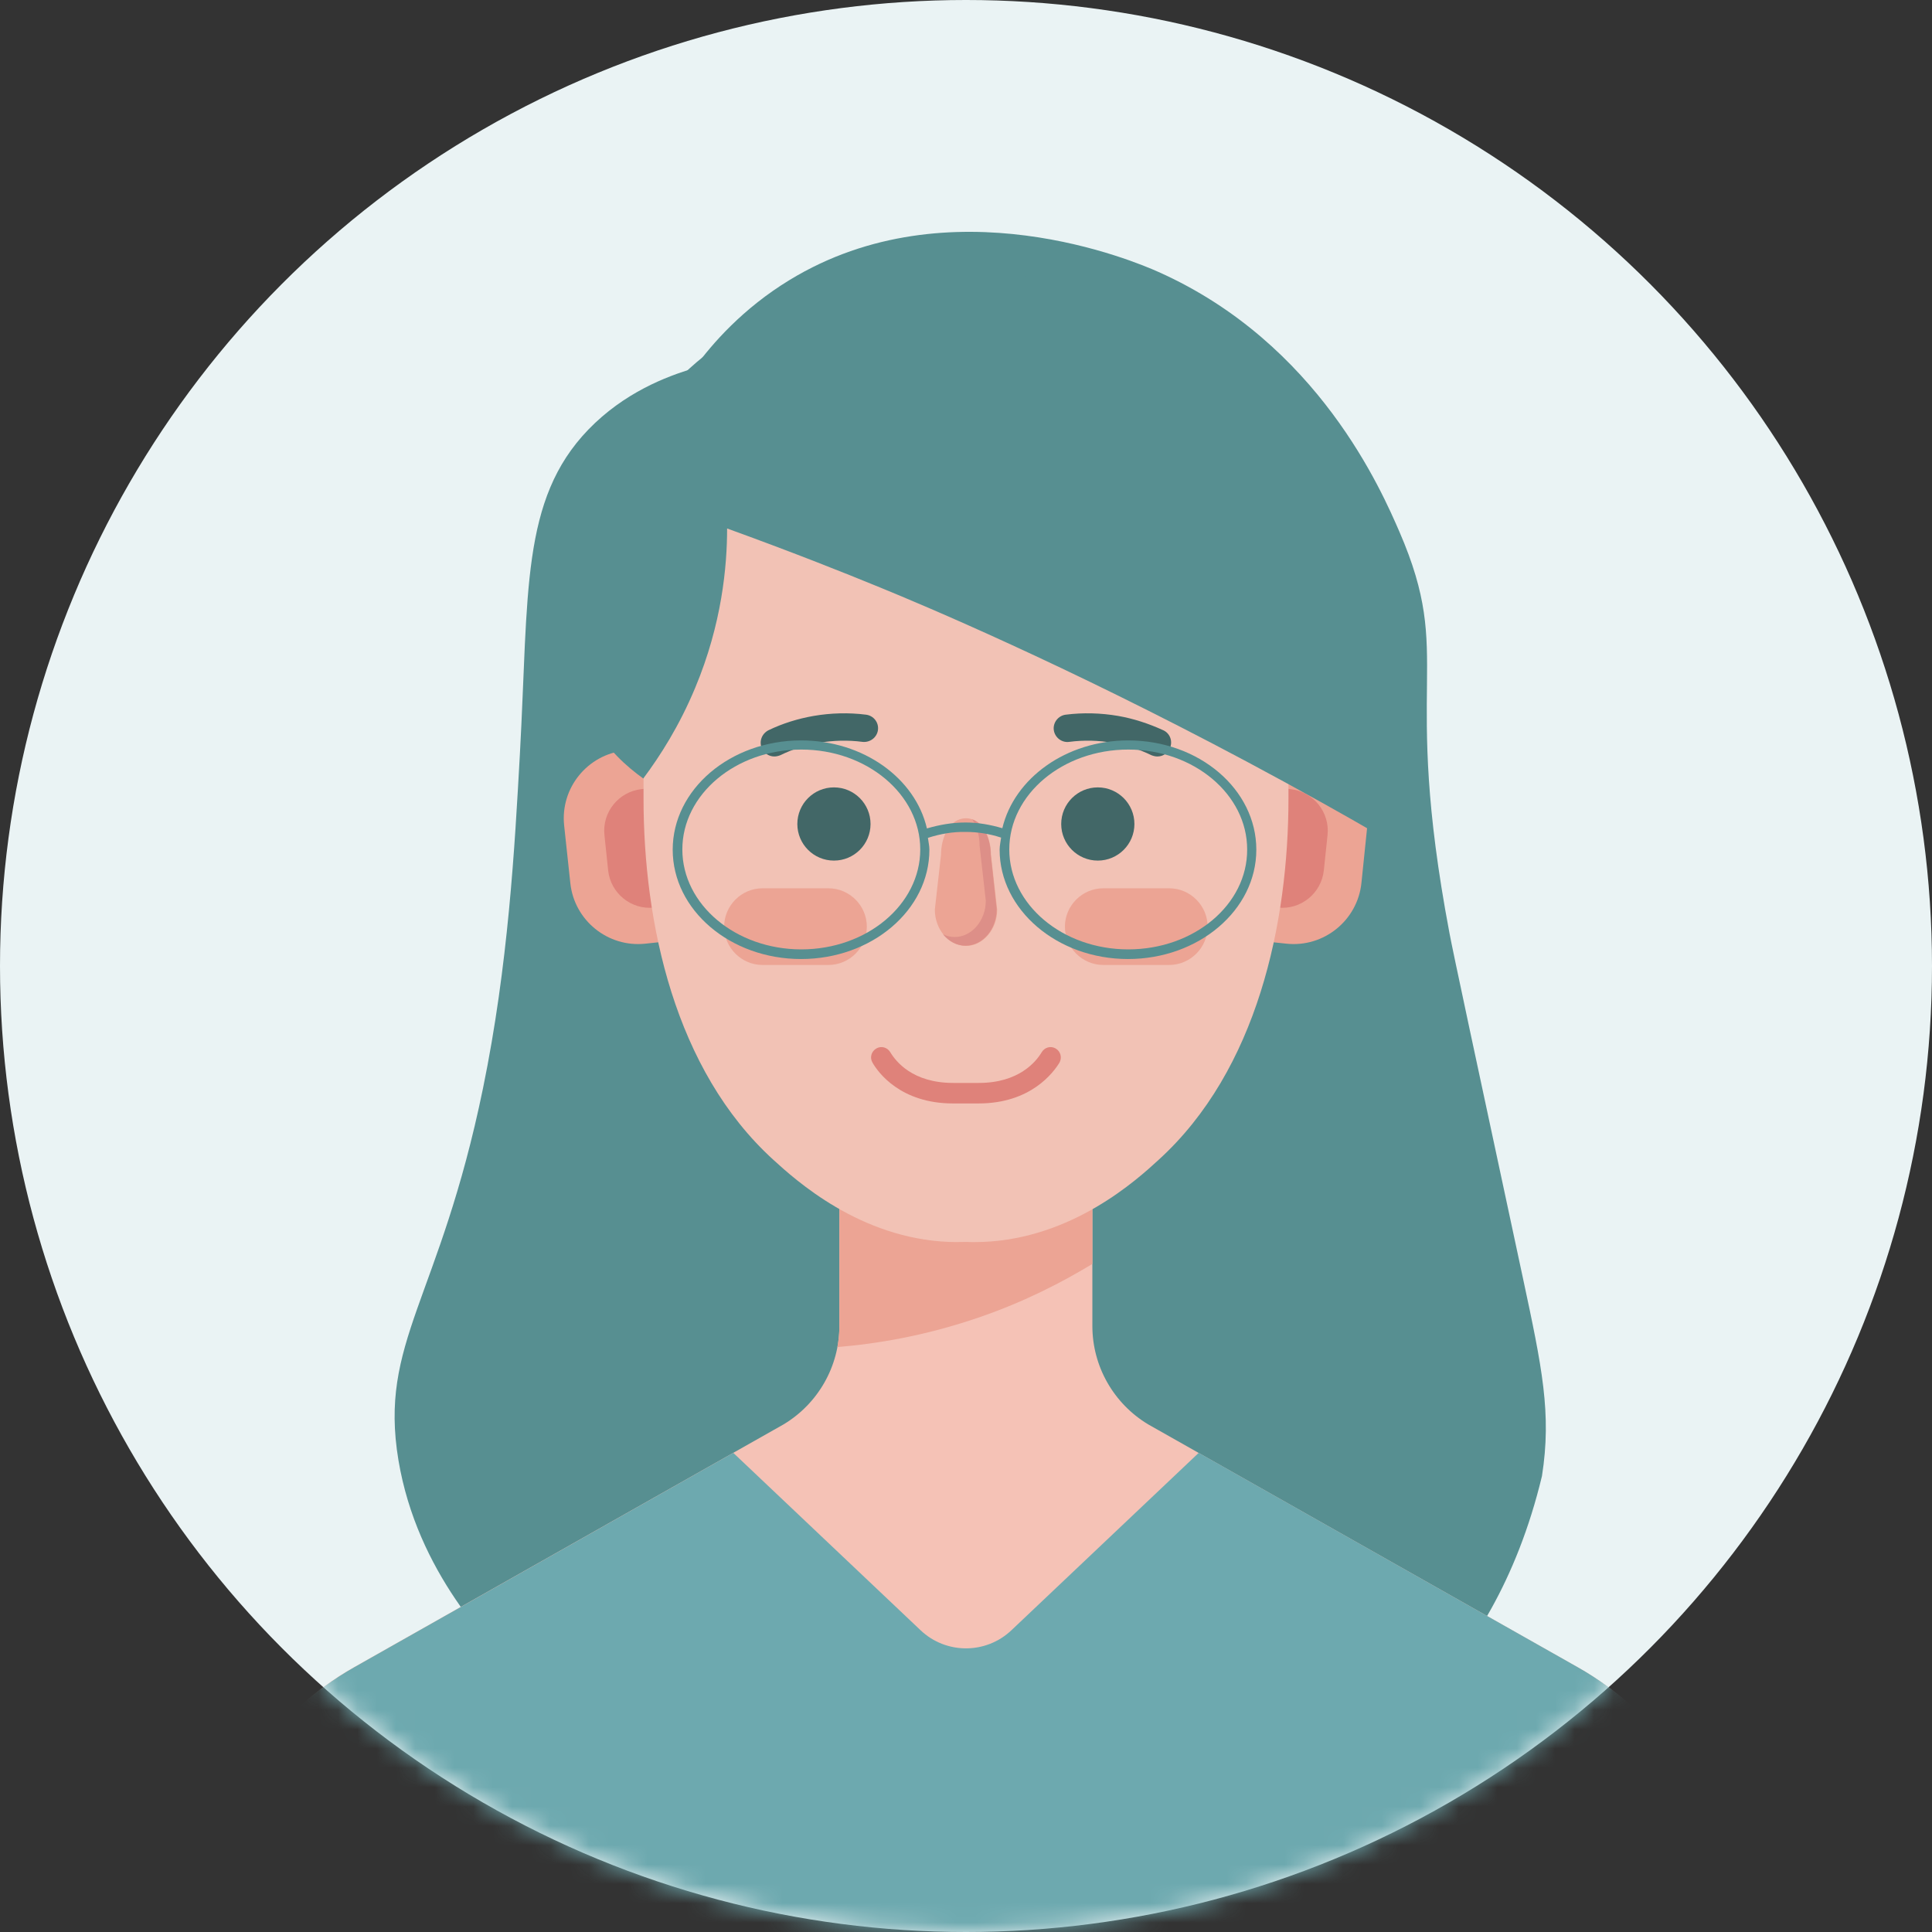 <svg width="100" height="100" viewBox="0 0 100 100" fill="none" xmlns="http://www.w3.org/2000/svg">
<rect x="0" y="0" width="100" height="100" fill="#333333" stroke="none"/>
<circle cx="50" cy="50" r="50" fill="#EAF3F4"/>
<mask id="mask0_2841_34726" style="mask-type:alpha" maskUnits="userSpaceOnUse" x="0" y="0" width="100" height="100">
<circle cx="50" cy="50" r="50" fill="#EAF3F4"/>
</mask>
<g mask="url(#mask0_2841_34726)">
<path d="M26.985 86.823C25.398 85.21 21.597 81.383 20.624 75.584C19.6 69.453 22.749 67.29 25.002 56.32C26.307 49.959 26.64 43.892 26.909 39.04C27.369 30.695 26.947 25.869 30.454 22.234C32.285 20.34 34.474 19.482 35.933 19.06C36.867 17.78 38.454 15.962 40.873 14.49C49.168 9.434 58.806 13.556 59.971 14.08C68.253 17.78 71.529 25.447 72.438 27.533C75.305 34.164 72.502 34.957 75.024 48.295C75.177 49.14 76.394 54.81 78.826 66.151C79.811 70.759 80.323 73.152 79.811 76.404C78.493 81.895 76.086 85.415 74.025 87.642C62.697 99.892 38.39 98.343 26.985 86.823Z" fill="#578F91"/>
<path d="M89.475 97.639C88.758 92.864 85.878 88.679 81.667 86.298L59.434 73.728C57.642 72.653 56.541 70.72 56.541 68.634V58.304H43.446V68.634C43.446 70.72 42.346 72.653 40.554 73.728L18.32 86.298C14.109 88.679 11.229 92.864 10.512 97.639L10 101.056H50H90L89.475 97.639Z" fill="#F5C2B6"/>
<path d="M50.755 68.16C53.047 67.367 54.98 66.368 56.541 65.421V58.304H43.447V68.634C43.447 69.005 43.408 69.364 43.344 69.722C45.405 69.556 47.952 69.133 50.755 68.16Z" fill="#ECA494"/>
<path d="M34.716 48.705L33.398 48.845C31.465 49.05 29.724 47.642 29.52 45.709L29.2 42.727C28.995 40.794 30.403 39.053 32.336 38.849L33.654 38.708L34.716 48.705Z" fill="#ECA494"/>
<path d="M34.665 46.887L33.859 46.976C32.669 47.104 31.606 46.234 31.478 45.056L31.286 43.226C31.158 42.035 32.029 40.973 33.206 40.845L34.013 40.755L34.665 46.887Z" fill="#DF827A"/>
<path d="M65.27 48.705L66.589 48.845C68.521 49.05 70.262 47.642 70.467 45.709L70.774 42.727C70.979 40.794 69.571 39.053 67.638 38.849L66.32 38.708L65.27 48.705Z" fill="#ECA494"/>
<path d="M65.334 46.887L66.141 46.976C67.331 47.104 68.393 46.234 68.521 45.056L68.713 43.226C68.841 42.035 67.971 40.973 66.793 40.845L65.987 40.755L65.334 46.887Z" fill="#DF827A"/>
<path d="M50 64.282C50.205 64.295 50.499 64.295 50.87 64.282C55.504 64.103 58.845 61.069 59.971 60.032C65.078 55.386 66.691 47.783 66.691 41.319C66.691 38.004 66.691 33.076 66.691 27.354C66.691 26.983 66.691 25.921 66.691 24.538C66.691 21.786 63.99 20.186 63.645 19.93C61.226 18.1 58.115 18.049 51.92 17.946C51.101 17.933 50.435 17.933 50 17.946C49.565 17.946 48.886 17.933 48.08 17.946C41.872 18.049 38.774 18.087 36.355 19.93C36.01 20.199 33.309 21.786 33.309 24.538C33.309 25.921 33.309 26.983 33.309 27.354C33.309 33.089 33.309 38.004 33.309 41.319C33.309 47.783 34.922 55.386 40.029 60.032C41.168 61.069 44.496 64.103 49.13 64.282C49.488 64.295 49.795 64.282 50 64.282Z" fill="#F2C2B5"/>
<path d="M50 48.96C49.117 48.96 48.387 48.115 48.387 47.079L48.707 44.237C48.707 43.405 49.104 42.355 50 42.355C50.883 42.355 51.293 43.405 51.293 44.237L51.613 47.079C51.613 48.103 50.883 48.96 50 48.96Z" fill="#ECA494"/>
<path d="M51.28 44.238C51.28 43.521 50.973 42.638 50.32 42.407C50.589 42.791 50.704 43.316 50.704 43.777L51.024 46.618C51.024 47.655 50.294 48.5 49.411 48.5C49.194 48.5 49.002 48.449 48.81 48.359C49.104 48.718 49.514 48.948 49.974 48.948C50.858 48.948 51.587 48.103 51.587 47.066L51.28 44.238Z" fill="#DD8F88"/>
<path d="M43.164 44.544C44.211 44.544 45.059 43.696 45.059 42.65C45.059 41.603 44.211 40.755 43.164 40.755C42.118 40.755 41.27 41.603 41.27 42.65C41.27 43.696 42.118 44.544 43.164 44.544Z" fill="#426767"/>
<path d="M56.822 44.544C57.868 44.544 58.717 43.696 58.717 42.65C58.717 41.603 57.868 40.755 56.822 40.755C55.776 40.755 54.928 41.603 54.928 42.65C54.928 43.696 55.776 44.544 56.822 44.544Z" fill="#426767"/>
<path d="M50.653 57.114H49.322C46.608 57.114 45.443 55.501 45.161 55.002C45.008 54.746 45.097 54.426 45.353 54.272C45.609 54.119 45.929 54.208 46.083 54.464C46.365 54.938 47.235 56.052 49.334 56.052H50.666C52.752 56.052 53.635 54.938 53.917 54.464C54.07 54.208 54.39 54.119 54.646 54.272C54.902 54.426 54.979 54.746 54.838 55.002C54.531 55.501 53.366 57.114 50.653 57.114Z" fill="#DF827A"/>
<path d="M42.883 49.946H39.466C38.378 49.946 37.482 49.05 37.482 47.962C37.482 46.874 38.378 45.978 39.466 45.978H42.883C43.971 45.978 44.867 46.874 44.867 47.962C44.867 49.05 43.971 49.946 42.883 49.946Z" fill="#ECA494"/>
<path d="M60.521 49.946H57.104C56.016 49.946 55.12 49.05 55.12 47.962C55.12 46.874 56.016 45.978 57.104 45.978H60.521C61.609 45.978 62.505 46.874 62.505 47.962C62.505 49.05 61.609 49.946 60.521 49.946Z" fill="#ECA494"/>
<path d="M40.08 39.155C39.811 39.155 39.568 39.002 39.44 38.746C39.274 38.387 39.427 37.978 39.773 37.799C40.515 37.44 41.309 37.197 42.115 37.056C43.011 36.903 43.92 36.877 44.829 36.992C45.213 37.043 45.494 37.389 45.443 37.786C45.392 38.17 45.034 38.439 44.65 38.4C43.882 38.298 43.114 38.323 42.358 38.451C41.68 38.567 41.014 38.784 40.387 39.091C40.285 39.13 40.182 39.155 40.08 39.155Z" fill="#426767"/>
<path d="M59.907 39.155C59.805 39.155 59.702 39.13 59.6 39.091C58.973 38.784 58.307 38.579 57.629 38.451C56.874 38.323 56.105 38.298 55.337 38.4C54.953 38.451 54.595 38.17 54.544 37.786C54.493 37.402 54.774 37.043 55.158 36.992C56.067 36.877 56.976 36.903 57.872 37.056C58.678 37.197 59.459 37.453 60.214 37.799C60.573 37.965 60.714 38.387 60.547 38.746C60.432 39.002 60.176 39.155 59.907 39.155Z" fill="#426767"/>
<path d="M37.635 27.354C40.925 28.545 43.639 29.62 45.597 30.426C47.786 31.322 55.082 34.382 64.515 39.412C67.344 40.922 69.661 42.228 71.248 43.15C71.427 42.458 74.679 29.121 65.808 20.34C57.219 11.828 42.128 12.417 35.011 19.726C30.967 23.873 27.536 32.014 30.647 37.428C31.415 38.772 32.451 39.694 33.296 40.295C34.167 39.13 35.165 37.569 35.984 35.597C37.367 32.295 37.635 29.3 37.635 27.354Z" fill="#578F91"/>
<path d="M58.397 38.324C55.184 38.324 52.496 40.282 51.881 42.868C51.267 42.688 50.64 42.573 50 42.573C49.987 42.573 49.974 42.573 49.961 42.573C49.296 42.573 48.63 42.688 47.977 42.88C47.376 40.282 44.688 38.324 41.462 38.324C37.801 38.324 34.819 40.858 34.819 43.981C34.819 47.105 37.801 49.639 41.462 49.639C45.123 49.639 48.105 47.105 48.105 43.981C48.105 43.776 48.054 43.572 48.029 43.367C48.669 43.162 49.309 43.047 49.987 43.06C50.614 43.06 51.229 43.162 51.817 43.354C51.792 43.559 51.741 43.764 51.741 43.981C51.741 47.092 54.723 49.639 58.384 49.639C62.045 49.639 65.027 47.105 65.027 43.981C65.027 40.858 62.07 38.324 58.397 38.324ZM41.475 49.14C38.083 49.14 35.318 46.823 35.318 43.968C35.318 41.114 38.083 38.797 41.475 38.797C44.867 38.797 47.632 41.114 47.632 43.968C47.632 46.823 44.867 49.14 41.475 49.14ZM58.397 49.14C55.005 49.14 52.24 46.823 52.24 43.968C52.24 41.114 55.005 38.797 58.397 38.797C61.789 38.797 64.553 41.114 64.553 43.968C64.566 46.823 61.801 49.14 58.397 49.14Z" fill="#578F91"/>
<path d="M89.475 97.639C88.758 92.864 85.878 88.679 81.667 86.298L62.045 75.2L52.355 84.378C51.037 85.632 48.963 85.632 47.645 84.378L37.955 75.2L18.333 86.298C14.122 88.679 11.242 92.864 10.525 97.639L10 101.056H50H90L89.475 97.639Z" fill="#6DA9AF"/>
</g>
</svg>
